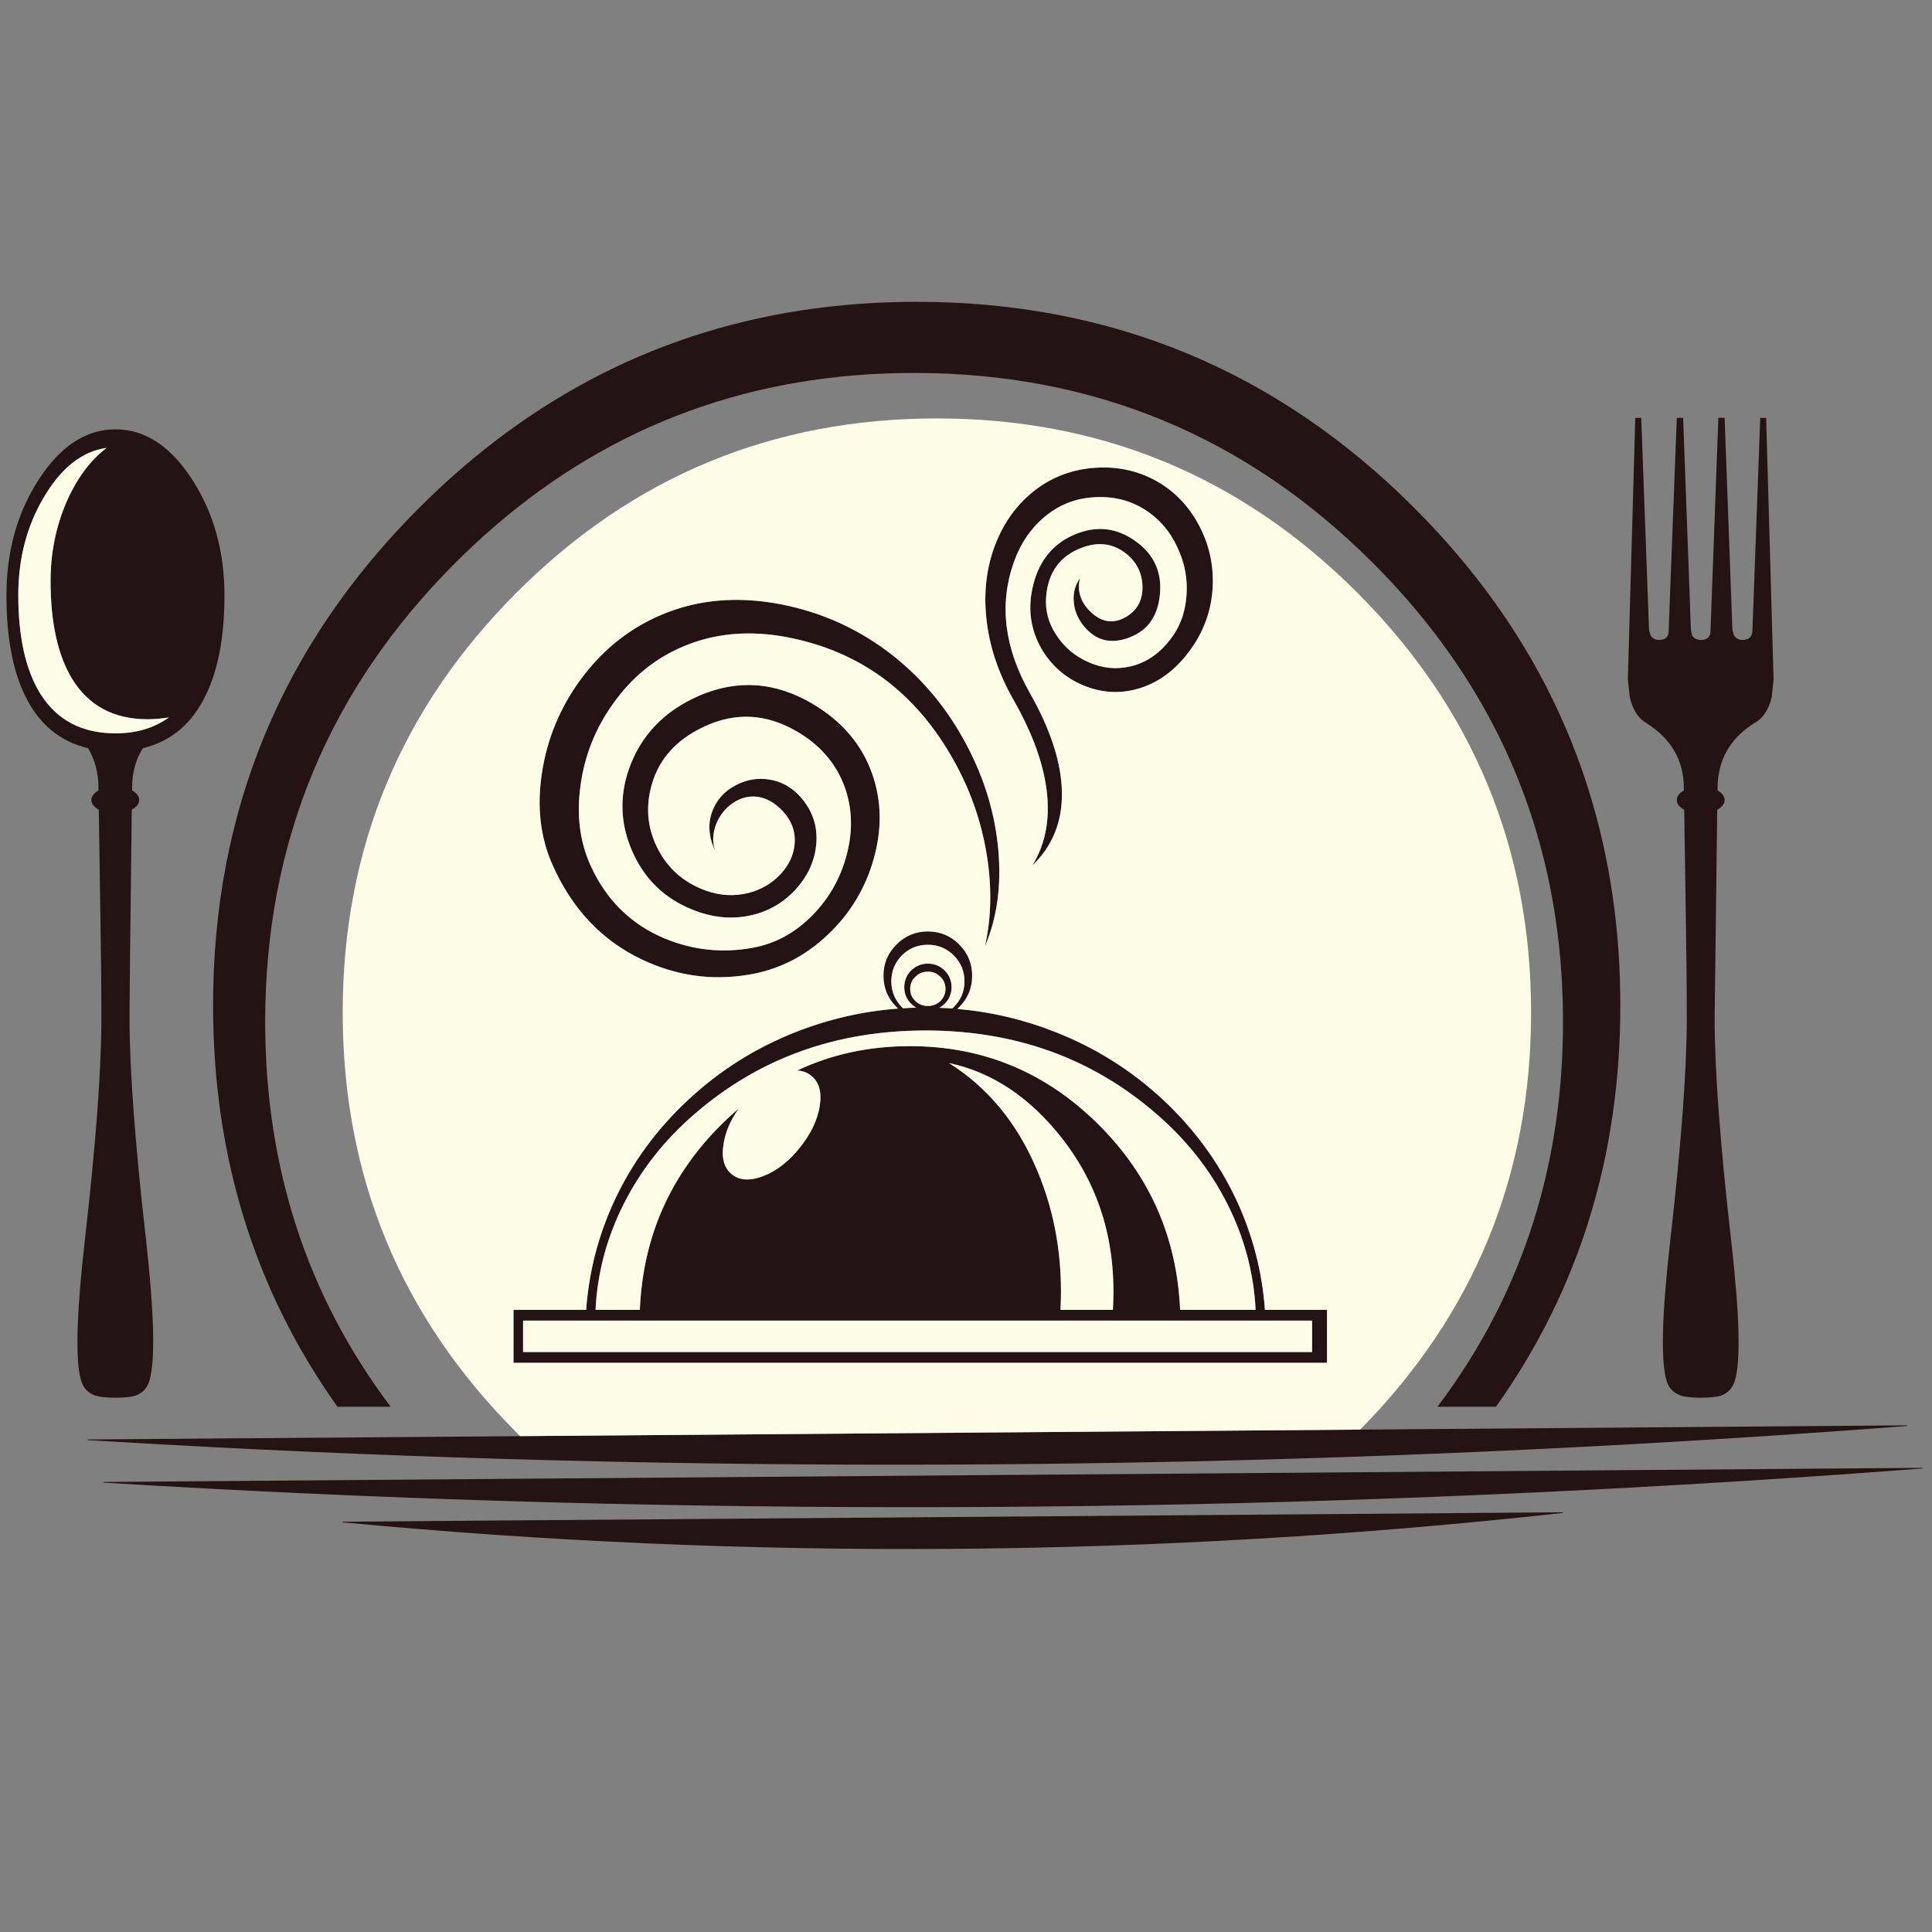 <?xml version="1.0" encoding="utf-8"?>
<!-- Generator: Adobe Illustrator 16.0.0, SVG Export Plug-In . SVG Version: 6.00 Build 0)  -->
<!DOCTYPE svg PUBLIC "-//W3C//DTD SVG 1.1//EN" "http://www.w3.org/Graphics/SVG/1.1/DTD/svg11.dtd">
<svg version="1.1" id="Layer_1" xmlns="http://www.w3.org/2000/svg" xmlns:xlink="http://www.w3.org/1999/xlink" x="0px" y="0px"
	 width="300px" height="300px" viewBox="0 0 300 300" enable-background="new 0 0 300 300" xml:space="preserve">
<rect x="0" y="0" width="300" height="300" fill="#808080" stroke="none"/>
<g>
	<path fill-rule="evenodd" clip-rule="evenodd" fill="#231314" d="M296.112,221.414c-0.009,0.008-0.021,0.012-0.038,0.012
		c-0.607,0.046-1.215,0.093-1.823,0.143c-6.144,0.463-12.284,0.899-18.423,1.31c-80.81,5.382-161.66,5.997-242.551,1.847
		c-6.549-0.339-13.095-0.706-19.639-1.104c-0.012,0-0.025-0.004-0.037-0.013c-0.008-0.009-0.013-0.021-0.013-0.037
		c0-0.013,0.005-0.022,0.013-0.03c0.012-0.014,0.025-0.02,0.037-0.02l282.437-2.194c0.017,0,0.029,0.006,0.038,0.019
		c0.008,0.008,0.012,0.018,0.012,0.03C296.124,221.394,296.12,221.405,296.112,221.414z M273.329,64.885h0.917l1.154,40.642
		l-0.292,2.766c-0.496,1.993-1.417,3.334-2.76,4.025c-3.725,2.381-5.605,5.701-5.643,9.958v0.465
		c0.728,0.421,1.091,0.92,1.091,1.494c0,0.575-0.382,1.073-1.146,1.495c-0.079,6.218-0.213,17.003-0.403,32.357
		c0,8.059,0.861,19.627,2.586,34.708c1.306,11.477,1.48,18.711,0.521,21.704c-0.348,1.075-1.037,1.805-2.07,2.189
		c-0.691,0.231-1.747,0.348-3.17,0.348c-1.418,0-2.471-0.116-3.162-0.348c-1.075-0.385-1.786-1.114-2.134-2.189
		c-0.959-2.955-0.785-10.189,0.521-21.704c1.724-15.081,2.586-26.649,2.586-34.708c0-4.762-0.056-10.463-0.168-17.102
		c-0.114-7.062-0.194-12.146-0.234-15.255c-0.766-0.422-1.147-0.92-1.147-1.495c0-0.574,0.363-1.073,1.091-1.494v-0.465
		c-0.037-4.221-1.955-7.541-5.755-9.958c-1.306-0.728-2.189-2.09-2.646-4.087l-0.293-2.759l1.153-40.586h0.924l1.21,32.928
		l0.229,0.806c0.27,0.5,0.709,0.75,1.32,0.75c1.038,0,1.538-0.519,1.501-1.557l1.266-32.928h0.979l1.21,32.928l0.168,0.806
		c0.268,0.5,0.729,0.75,1.382,0.75c1.038,0,1.538-0.519,1.501-1.557l1.209-32.928h0.974l1.209,32.928l0.23,0.806
		c0.269,0.5,0.71,0.75,1.327,0.75c1.037,0,1.556-0.519,1.556-1.557L273.329,64.885z M232.296,218.437h-9.085
		c3.444-4.568,6.431-9.325,8.961-14.268c7.02-13.713,10.529-28.88,10.529-45.499c0-16.614-3.51-31.778-10.529-45.491
		c-4.73-9.248-11.057-17.834-18.981-25.759c-19.674-19.674-43.425-29.511-71.251-29.511c-25.011,0-46.729,7.945-65.155,23.837
		c-2.075,1.79-4.109,3.681-6.102,5.674c-19.67,19.674-29.505,43.424-29.505,71.25c0,22.618,6.495,42.541,19.484,59.767h-8.266
		c-12.873-18.104-19.31-38.874-19.31-62.314c0-30.175,10.666-55.928,31.998-77.26c3.767-3.766,7.667-7.197,11.702-10.294
		c18.855-14.469,40.708-21.704,65.559-21.704c30.174,0,55.927,10.666,77.26,31.998c4.708,4.708,8.898,9.634,12.569,14.778
		c12.951,18.144,19.429,38.972,19.429,62.482C251.601,179.563,245.165,200.333,232.296,218.437z M242.707,234.906
		c-0.004,0.013-0.012,0.02-0.024,0.02c-63.095,6.953-126.247,7.441-189.457,1.463c-0.009,0-0.015-0.004-0.019-0.012
		c-0.008-0.009-0.012-0.021-0.012-0.038c0-0.013,0.004-0.021,0.012-0.03c0.004-0.013,0.01-0.019,0.019-0.019l189.457-1.464
		c0.013,0,0.021,0.005,0.024,0.013c0.009,0.009,0.013,0.018,0.013,0.031C242.72,234.887,242.716,234.898,242.707,234.906z
		 M298.543,228.012c-0.009,0.008-0.022,0.012-0.038,0.012c-1.418,0.108-2.836,0.216-4.254,0.322
		c-6.144,0.46-12.286,0.891-18.43,1.29c-80.805,5.287-161.653,5.809-242.544,1.563c-5.738-0.306-11.475-0.632-17.208-0.979
		c-0.012,0-0.024-0.005-0.037-0.013c-0.008-0.009-0.012-0.021-0.012-0.038c0-0.012,0.004-0.022,0.012-0.03
		c0.013-0.013,0.025-0.019,0.037-0.019l282.437-2.195c0.016,0,0.029,0.006,0.038,0.019c0.008,0.008,0.013,0.02,0.013,0.031
		C298.556,227.99,298.551,228.004,298.543,228.012z M6.817,77.206c-2.651,4.453-3.976,9.519-3.976,15.199
		c0,6.445,1.114,11.509,3.343,15.192c2.571,4.184,6.486,6.276,11.745,6.276c3.262,0,6.024-0.825,8.285-2.475
		c-1.149,0.19-2.243,0.286-3.281,0.286c-5.254,0-9.167-2.092-11.739-6.275c-2.228-3.684-3.342-8.748-3.342-15.193
		c0-4.3,0.806-8.349,2.419-12.148c1.612-3.721,3.704-6.56,6.275-8.52C12.747,70.085,9.503,72.638,6.817,77.206z M5.955,74.559
		c3.378-5.259,7.369-7.888,11.974-7.888c4.605,0,8.597,2.629,11.975,7.888c3.299,5.143,4.949,11.11,4.949,17.902
		c0,6.333-0.959,11.477-2.877,15.429c-2.113,4.452-5.375,7.214-9.786,8.285c-1.116,1.765-1.674,3.799-1.674,6.102v0.465
		c0.732,0.421,1.098,0.92,1.098,1.494c0,0.575-0.385,1.073-1.154,1.495c-0.23,18.653-0.347,29.439-0.347,32.357
		c0,8.021,0.864,19.591,2.592,34.708c1.146,10.344,1.383,17.242,0.713,20.694c-0.075,0.379-0.159,0.717-0.254,1.01
		c-0.343,1.075-1.034,1.805-2.071,2.189c-0.69,0.231-1.745,0.348-3.163,0.348c-1.422,0-2.478-0.116-3.169-0.348
		c-1.075-0.385-1.784-1.114-2.126-2.189c-0.096-0.293-0.18-0.631-0.254-1.01c-0.661-3.428-0.405-10.325,0.769-20.694
		c1.729-15.081,2.593-26.649,2.593-34.708c0-4.762-0.058-10.463-0.174-17.102c-0.115-7.062-0.192-12.146-0.229-15.255
		c-0.769-0.459-1.154-0.957-1.154-1.495c0-0.574,0.366-1.073,1.098-1.494v-0.465c0-2.261-0.538-4.295-1.612-6.102
		c-4.416-1.034-7.698-3.795-9.848-8.285C1.94,103.938,1,98.794,1,92.461C1,85.669,2.651,79.701,5.955,74.559z M169.441,72.686
		c3.713-0.359,7.086,0.308,10.119,2.003c2.795,1.575,4.982,3.836,6.562,6.784c1.55,2.869,2.283,5.943,2.201,9.221
		c-0.099,3.448-1.085,6.598-2.958,9.451c-2.286,3.456-5.08,5.697-8.383,6.722c-2.948,0.913-5.882,0.763-8.8-0.453
		c-2.812-1.195-4.976-3.104-6.493-5.73c-1.587-2.795-2.064-5.813-1.433-9.054c0.835-4.233,3.033-7.108,6.593-8.626
		c3.438-1.455,6.651-1.072,9.637,1.147c2.743,2.022,3.953,4.734,3.627,8.136c-0.311,3.32-1.83,5.53-4.558,6.629
		c-3.052,1.244-5.546,0.584-7.485-1.979c-0.807-1.083-1.253-2.266-1.34-3.547c-0.107-1.34,0.211-2.526,0.955-3.56
		c-0.467,2.001,0.135,3.771,1.805,5.308c1.753,1.596,3.609,1.771,5.569,0.527c1.649-1.067,2.429-2.654,2.337-4.763
		c-0.094-2.058-0.975-3.731-2.641-5.017c-2.146-1.641-4.622-1.829-7.43-0.564c-2.947,1.343-4.571,3.758-4.874,7.243
		c-0.198,2.187,0.347,4.235,1.638,6.146c1.207,1.819,2.842,3.185,4.905,4.099c2.12,0.946,4.257,1.178,6.411,0.695
		c2.397-0.517,4.463-1.869,6.195-4.056c1.566-1.951,2.445-4.275,2.635-6.97c0.199-2.576-0.269-5.062-1.401-7.459
		c-1.145-2.501-2.8-4.442-4.967-5.823c-2.385-1.534-5.1-2.191-8.142-1.972c-2.873,0.199-5.403,1.228-7.59,3.088
		c-2.13,1.799-3.707,4.147-4.732,7.045c-2.281,6.528-1.446,13.272,2.505,20.234c3.259,5.75,4.921,10.91,4.987,15.478
		c0.062,4.54-1.467,8.31-4.583,11.312c2.194-3.592,2.877-7.849,2.046-12.768c-0.686-4.002-2.344-8.312-4.974-12.93
		c-2.381-4.175-3.791-8.413-4.229-12.712c-0.421-4.026,0.022-7.78,1.333-11.261c1.281-3.382,3.222-6.139,5.816-8.272
		C162.969,74.275,166.014,73.025,169.441,72.686z M137.183,151.514c0-1.905,0.68-3.528,2.04-4.867
		c1.339-1.343,2.956-2.015,4.849-2.015c1.906,0,3.529,0.672,4.868,2.015c1.344,1.339,2.016,2.962,2.016,4.867
		c0,1.911-0.672,3.535-2.016,4.874c-0.091,0.096-0.186,0.188-0.286,0.279c5.279,0.455,10.382,1.662,15.311,3.621
		c6.234,2.461,11.777,5.954,16.631,10.481c4.829,4.506,8.627,9.693,11.393,15.564c2.528,5.44,4.005,11.127,4.427,17.06h9.643v8.223
		H79.735v-8.223h11.286c0.422-5.933,1.9-11.619,4.434-17.06c2.762-5.871,6.569-11.059,11.423-15.564
		c4.854-4.527,10.387-8.021,16.6-10.481c5.139-2.033,10.464-3.259,15.975-3.678c-0.075-0.069-0.151-0.144-0.229-0.223
		C137.863,155.049,137.183,153.425,137.183,151.514z M95.17,109.31c-2.716,3.808-4.388,8.008-5.017,12.601
		c-0.653,4.626-0.128,8.803,1.575,12.533c2.435,5.345,6.277,9.111,11.528,11.298c4.391,1.807,8.928,2.282,13.611,1.426
		c3.535-0.636,6.656-2.344,9.364-5.122c2.56-2.629,4.31-5.746,5.252-9.351c0.972-3.709,0.862-7.215-0.329-10.518
		c-1.332-3.646-3.826-6.526-7.484-8.638c-4.697-2.72-9.444-2.97-14.244-0.75c-4.312,1.988-7.042,4.973-8.191,8.954
		c-1.005,3.415-0.742,6.687,0.787,9.817c1.588,3.236,4.116,5.481,7.584,6.734c2.22,0.789,4.426,0.909,6.617,0.359
		c1.976-0.504,3.64-1.48,4.992-2.927c1.314-1.422,2.04-2.991,2.176-4.707c0.157-1.844-0.432-3.504-1.767-4.979
		c-1.266-1.389-2.648-2.167-4.149-2.332c-1.323-0.136-2.582,0.218-3.776,1.061c-1.133,0.806-1.964,1.873-2.493,3.2
		c-0.537,1.389-0.604,2.751-0.198,4.086c-0.984-2.162-1.114-4.2-0.391-6.114c0.653-1.741,1.851-3.072,3.591-3.994
		c1.744-0.93,3.565-1.219,5.463-0.868c2.083,0.397,3.813,1.515,5.19,3.355c1.554,2.067,2.17,4.403,1.848,7.007
		c-0.293,2.456-1.348,4.678-3.163,6.666c-1.869,2.047-4.157,3.382-6.865,4.006c-3.018,0.699-6.11,0.395-9.276-0.912
		c-4.304-1.761-7.384-4.774-9.24-9.041c-1.827-4.179-2.001-8.415-0.521-12.706c1.848-5.263,5.494-9.074,10.939-11.435
		c5.99-2.58,11.885-2.139,17.685,1.321c4.56,2.716,7.63,6.362,9.209,10.938c1.438,4.184,1.492,8.584,0.161,13.202
		c-1.29,4.502-3.638,8.374-7.044,11.614c-3.597,3.44-7.756,5.531-12.477,6.275c-5.655,0.926-11.129,0.137-16.42-2.368
		c-6.243-2.956-10.888-7.881-13.935-14.777c-1.881-4.258-2.414-9.015-1.6-14.269c0.802-5.238,2.78-10.023,5.934-14.356
		c3.374-4.63,7.584-8.012,12.632-10.145c5.606-2.365,11.741-2.913,18.405-1.643c6.536,1.256,12.393,3.929,17.568,8.018
		c4.713,3.742,8.518,8.37,11.416,13.884c2.753,5.213,4.385,10.605,4.893,16.179c0.509,5.626-0.18,10.639-2.065,15.038
		c0.992-4.407,1.089-9.132,0.286-14.176c-0.844-5.16-2.532-10.01-5.066-14.554c-5.871-10.616-14.482-17.028-25.834-19.236
		c-5.883-1.141-11.29-0.669-16.222,1.414C101.707,102.228,98.06,105.205,95.17,109.31z M140.047,148.345
		c-1.095,1.121-1.643,2.462-1.643,4.024c0,1.564,0.548,2.902,1.643,4.019c0.058,0.059,0.118,0.117,0.18,0.175
		c0.674-0.046,1.352-0.076,2.034-0.094c-0.276-0.161-0.537-0.361-0.781-0.602c-0.711-0.706-1.067-1.566-1.067-2.579
		c0-1,0.355-1.865,1.067-2.593c0.727-0.711,1.591-1.066,2.592-1.066c1.013,0,1.885,0.354,2.617,1.066
		c0.711,0.708,1.067,1.571,1.067,2.593c0,1.013-0.355,1.873-1.067,2.579c-0.256,0.252-0.529,0.459-0.818,0.621
		c0.67,0.024,1.335,0.062,1.997,0.11c0.074-0.066,0.148-0.136,0.223-0.211c1.116-1.116,1.674-2.454,1.674-4.019
		c0-1.562-0.558-2.903-1.674-4.024c-1.116-1.095-2.455-1.643-4.018-1.643C142.505,146.702,141.164,147.25,140.047,148.345z
		 M114.697,172.151c-1.269,1.79-2.048,3.604-2.338,5.438c-0.367,2.195,0.058,3.779,1.278,4.75c1.199,0.977,2.834,1.069,4.905,0.278
		c2.072-0.813,3.951-2.277,5.637-4.389c1.707-2.113,2.743-4.266,3.107-6.455c0.343-2.176-0.093-3.75-1.309-4.727
		c-0.616-0.513-1.35-0.784-2.202-0.813c5.333-2.526,11.174-3.789,17.524-3.789c11.368,0,21.135,4.064,29.3,12.191
		c7.938,7.917,12.154,17.502,12.65,28.756h11.72c-0.28-5.726-1.744-11.21-4.39-16.451c-2.658-5.28-6.345-9.95-11.057-14.009
		c-9.946-8.612-21.878-12.918-35.793-12.918c-13.907,0-25.848,4.306-35.823,12.918c-4.709,4.059-8.393,8.729-11.051,14.009
		c-2.642,5.241-4.103,10.726-4.384,16.451h6.883c0.467-11.254,4.68-20.839,12.638-28.756
		C112.875,173.762,113.776,172.934,114.697,172.151z M146.813,153.555c0-0.752-0.265-1.381-0.794-1.885
		c-0.529-0.529-1.178-0.794-1.947-0.794c-0.752,0-1.393,0.265-1.922,0.794c-0.545,0.504-0.818,1.133-0.818,1.885
		c0,0.736,0.273,1.366,0.818,1.891c0.529,0.51,1.17,0.763,1.922,0.763c0.749,0,1.397-0.253,1.947-0.763
		C146.548,154.921,146.813,154.291,146.813,153.555z M81.224,209.941h122.516v-4.874H81.224V209.941z M161.038,181.702
		c2.828,6.696,4.039,13.927,3.634,21.691h8.137c0.607-10.212-2.007-19.067-7.845-26.565c-5.015-6.417-10.884-10.336-17.605-11.758
		C153.411,168.869,157.971,174.413,161.038,181.702z"/>
	<path fill-rule="evenodd" clip-rule="evenodd" fill="#FDFCE7" d="M169.441,72.686c-3.428,0.339-6.473,1.589-9.135,3.752
		c-2.595,2.133-4.535,4.89-5.816,8.272c-1.311,3.481-1.754,7.235-1.333,11.261c0.438,4.299,1.848,8.537,4.229,12.712
		c2.63,4.618,4.288,8.928,4.974,12.93c0.831,4.919,0.148,9.176-2.046,12.768c3.116-3.001,4.645-6.771,4.583-11.312
		c-0.066-4.568-1.729-9.727-4.987-15.478c-3.951-6.962-4.786-13.707-2.505-20.234c1.025-2.898,2.603-5.246,4.732-7.045
		c2.187-1.86,4.717-2.889,7.59-3.088c3.042-0.219,5.757,0.438,8.142,1.972c2.167,1.381,3.822,3.322,4.967,5.823
		c1.133,2.397,1.601,4.884,1.401,7.459c-0.189,2.695-1.068,5.019-2.635,6.97c-1.732,2.187-3.798,3.539-6.195,4.056
		c-2.154,0.483-4.291,0.251-6.411-0.695c-2.063-0.914-3.698-2.28-4.905-4.099c-1.291-1.91-1.836-3.958-1.638-6.146
		c0.303-3.485,1.927-5.899,4.874-7.243c2.808-1.265,5.284-1.077,7.43,0.564c1.666,1.286,2.547,2.958,2.641,5.017
		c0.092,2.108-0.688,3.696-2.337,4.763c-1.96,1.244-3.816,1.068-5.569-0.527c-1.67-1.538-2.271-3.307-1.805-5.308
		c-0.744,1.034-1.063,2.22-0.955,3.56c0.087,1.281,0.533,2.464,1.34,3.547c1.939,2.563,4.434,3.223,7.485,1.979
		c2.728-1.1,4.247-3.31,4.558-6.629c0.326-3.402-0.884-6.114-3.627-8.136c-2.985-2.22-6.198-2.603-9.637-1.147
		c-3.56,1.518-5.758,4.393-6.593,8.626c-0.632,3.241-0.154,6.259,1.433,9.054c1.518,2.625,3.682,4.535,6.493,5.73
		c2.918,1.215,5.852,1.366,8.8,0.453c3.303-1.025,6.097-3.266,8.383-6.722c1.873-2.853,2.859-6.003,2.958-9.451
		c0.082-3.278-0.651-6.353-2.201-9.221c-1.579-2.948-3.767-5.209-6.562-6.784C176.527,72.994,173.154,72.326,169.441,72.686z
		 M6.817,77.206c2.687-4.568,5.93-7.121,9.729-7.658c-2.571,1.96-4.663,4.799-6.275,8.52c-1.613,3.8-2.419,7.849-2.419,12.148
		c0,6.445,1.114,11.509,3.342,15.193c2.572,4.183,6.484,6.275,11.739,6.275c1.038,0,2.131-0.095,3.281-0.286
		c-2.261,1.65-5.023,2.475-8.285,2.475c-5.258,0-9.173-2.092-11.745-6.276c-2.229-3.684-3.343-8.748-3.343-15.192
		C2.841,86.725,4.166,81.659,6.817,77.206z M95.17,109.31c2.889-4.105,6.536-7.082,10.938-8.93
		c4.932-2.083,10.339-2.555,16.222-1.414c11.352,2.208,19.963,8.62,25.834,19.236c2.534,4.544,4.223,9.395,5.066,14.554
		c0.803,5.044,0.706,9.769-0.286,14.176c1.886-4.398,2.574-9.411,2.065-15.038c-0.508-5.573-2.14-10.965-4.893-16.179
		c-2.898-5.515-6.703-10.143-11.416-13.884c-5.176-4.089-11.032-6.762-17.568-8.018c-6.664-1.27-12.799-0.722-18.405,1.643
		c-5.047,2.133-9.258,5.515-12.632,10.145c-3.154,4.333-5.132,9.118-5.934,14.356c-0.814,5.254-0.281,10.01,1.6,14.269
		c3.047,6.896,7.692,11.821,13.935,14.777c5.292,2.505,10.765,3.294,16.42,2.368c4.721-0.744,8.88-2.835,12.477-6.275
		c3.406-3.241,5.754-7.112,7.044-11.614c1.331-4.618,1.277-9.019-0.161-13.202c-1.579-4.576-4.649-8.223-9.209-10.938
		c-5.8-3.46-11.695-3.901-17.685-1.321c-5.445,2.361-9.091,6.172-10.939,11.435c-1.48,4.292-1.306,8.527,0.521,12.706
		c1.856,4.267,4.936,7.28,9.24,9.041c3.167,1.307,6.259,1.61,9.276,0.912c2.708-0.624,4.996-1.959,6.865-4.006
		c1.815-1.988,2.869-4.21,3.163-6.666c0.322-2.604-0.293-4.94-1.848-7.007c-1.377-1.84-3.107-2.958-5.19-3.355
		c-1.897-0.351-3.719-0.062-5.463,0.868c-1.741,0.922-2.938,2.253-3.591,3.994c-0.723,1.914-0.593,3.952,0.391,6.114
		c-0.405-1.335-0.339-2.698,0.198-4.086c0.529-1.327,1.36-2.394,2.493-3.2c1.195-0.843,2.454-1.197,3.776-1.061
		c1.5,0.166,2.883,0.943,4.149,2.332c1.335,1.476,1.924,3.136,1.767,4.979c-0.137,1.716-0.862,3.285-2.176,4.707
		c-1.353,1.447-3.016,2.423-4.992,2.927c-2.191,0.55-4.396,0.43-6.617-0.359c-3.469-1.253-5.996-3.498-7.584-6.734
		c-1.529-3.13-1.792-6.402-0.787-9.817c1.149-3.981,3.879-6.966,8.191-8.954c4.8-2.22,9.547-1.97,14.244,0.75
		c3.658,2.112,6.153,4.992,7.484,8.638c1.191,3.303,1.3,6.809,0.329,10.518c-0.942,3.604-2.693,6.722-5.252,9.351
		c-2.708,2.778-5.829,4.486-9.364,5.122c-4.684,0.856-9.221,0.381-13.611-1.426c-5.25-2.188-9.093-5.953-11.528-11.298
		c-1.703-3.729-2.228-7.907-1.575-12.533C90.782,117.317,92.454,113.117,95.17,109.31z M145.48,64.972
		c25.478,0,47.225,9.006,65.242,27.018c18.017,18.021,27.024,39.77,27.024,65.249c0,25.246-8.847,46.83-26.541,64.751
		l-130.434,1.012c-0.178-0.174-0.355-0.35-0.533-0.526c-18.016-18.018-27.024-39.762-27.024-65.236
		c0-25.479,9.008-47.228,27.024-65.249C98.254,73.978,120.001,64.972,145.48,64.972z M137.183,151.514
		c0,1.911,0.68,3.535,2.04,4.874c0.079,0.079,0.155,0.153,0.229,0.223c-5.511,0.419-10.836,1.645-15.975,3.678
		c-6.213,2.461-11.747,5.954-16.6,10.481c-4.854,4.506-8.661,9.693-11.423,15.564c-2.534,5.44-4.012,11.127-4.434,17.06H79.735
		v8.223h126.323v-8.223h-9.643c-0.422-5.933-1.898-11.619-4.427-17.06c-2.766-5.871-6.563-11.059-11.393-15.564
		c-4.854-4.527-10.396-8.021-16.631-10.481c-4.929-1.959-10.032-3.166-15.311-3.621c0.1-0.091,0.194-0.184,0.286-0.279
		c1.344-1.339,2.016-2.963,2.016-4.874c0-1.905-0.672-3.528-2.016-4.867c-1.339-1.343-2.962-2.015-4.868-2.015
		c-1.893,0-3.51,0.672-4.849,2.015C137.863,147.986,137.183,149.608,137.183,151.514z M81.224,209.941v-4.874h122.516v4.874H81.224z
		 M114.697,172.151c-0.921,0.782-1.823,1.61-2.703,2.486c-7.958,7.917-12.171,17.502-12.638,28.756h-6.883
		c0.281-5.726,1.742-11.21,4.384-16.451c2.659-5.28,6.342-9.95,11.051-14.009c9.975-8.612,21.916-12.918,35.823-12.918
		c13.916,0,25.847,4.306,35.793,12.918c4.712,4.059,8.398,8.729,11.057,14.009c2.646,5.241,4.109,10.726,4.39,16.451h-11.72
		c-0.496-11.254-4.713-20.839-12.65-28.756c-8.165-8.127-17.933-12.191-29.3-12.191c-6.35,0-12.191,1.263-17.524,3.789
		c0.852,0.028,1.585,0.3,2.202,0.813c1.215,0.977,1.651,2.551,1.309,4.727c-0.364,2.189-1.4,4.342-3.107,6.455
		c-1.687,2.111-3.565,3.575-5.637,4.389c-2.071,0.791-3.706,0.698-4.905-0.278c-1.22-0.971-1.645-2.555-1.278-4.75
		C112.649,175.755,113.428,173.941,114.697,172.151z M161.038,181.702c-3.067-7.289-7.627-12.833-13.68-16.632
		c6.722,1.422,12.591,5.341,17.605,11.758c5.838,7.498,8.452,16.354,7.845,26.565h-8.137
		C165.077,195.629,163.866,188.398,161.038,181.702z M140.047,148.345c1.117-1.095,2.458-1.643,4.025-1.643
		c1.563,0,2.902,0.548,4.018,1.643c1.116,1.121,1.674,2.462,1.674,4.024c0,1.564-0.558,2.902-1.674,4.019
		c-0.074,0.075-0.148,0.145-0.223,0.211c-0.662-0.049-1.327-0.086-1.997-0.11c0.29-0.162,0.563-0.369,0.818-0.621
		c0.711-0.706,1.067-1.566,1.067-2.579c0-1.021-0.355-1.885-1.067-2.593c-0.731-0.711-1.604-1.066-2.617-1.066
		c-1.001,0-1.865,0.354-2.592,1.066c-0.711,0.728-1.067,1.593-1.067,2.593c0,1.013,0.355,1.873,1.067,2.579
		c0.244,0.24,0.504,0.44,0.781,0.602c-0.682,0.018-1.36,0.048-2.034,0.094c-0.062-0.058-0.122-0.116-0.18-0.175
		c-1.095-1.116-1.643-2.454-1.643-4.019C138.404,150.808,138.952,149.466,140.047,148.345z M146.813,153.555
		c0,0.736-0.265,1.366-0.794,1.891c-0.549,0.51-1.198,0.763-1.947,0.763c-0.752,0-1.393-0.253-1.922-0.763
		c-0.545-0.524-0.818-1.154-0.818-1.891c0-0.752,0.273-1.381,0.818-1.885c0.529-0.529,1.17-0.794,1.922-0.794
		c0.769,0,1.418,0.265,1.947,0.794C146.548,152.174,146.813,152.803,146.813,153.555z"/>
</g>
</svg>

